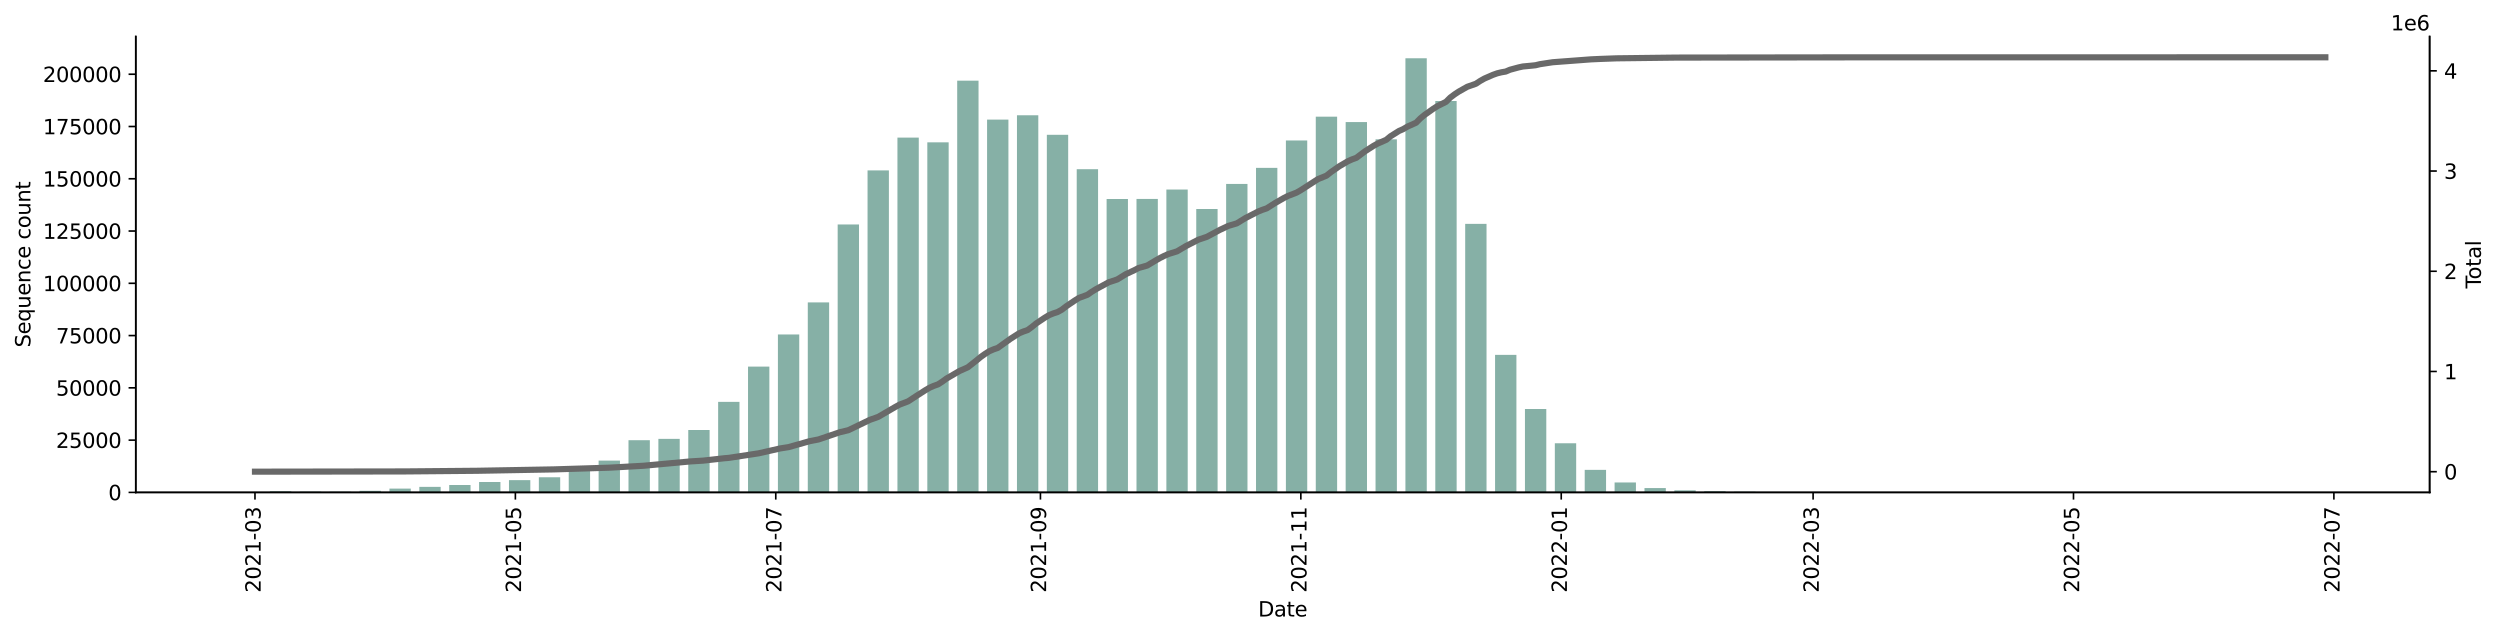 <?xml version="1.0" encoding="utf-8" standalone="no"?>
<!DOCTYPE svg PUBLIC "-//W3C//DTD SVG 1.1//EN"
  "http://www.w3.org/Graphics/SVG/1.1/DTD/svg11.dtd">
<svg xmlns:xlink="http://www.w3.org/1999/xlink" width="1216.294pt" height="309.219pt" viewBox="0 0 1216.294 309.219" xmlns="http://www.w3.org/2000/svg" version="1.1">
 <defs>
  <style type="text/css">*{stroke-linejoin: round; stroke-linecap: butt}</style>
 </defs>
 <g id="figure_1">
  <g id="patch_1">
   <path d="M 0 309.219 
L 1216.294 309.219 
L 1216.294 0 
L 0 0 
z
" style="fill: #ffffff"/>
  </g>
  <g id="axes_1">
   <g id="patch_2">
    <path d="M 66.053 239.558 
L 1182.053 239.558 
L 1182.053 17.798 
L 66.053 17.798 
z
" style="fill: #ffffff"/>
   </g>
   <g id="patch_3">
    <path d="M 116.78 239.558 
L 127.165 239.558 
L 127.165 239.422 
L 116.78 239.422 
z
" clip-path="url(#pace5360cf5)" style="fill: #86b0a6"/>
   </g>
   <g id="patch_4">
    <path d="M 131.318 239.558 
L 141.703 239.558 
L 141.703 239.019 
L 131.318 239.019 
z
" clip-path="url(#pace5360cf5)" style="fill: #86b0a6"/>
   </g>
   <g id="patch_5">
    <path d="M 145.856 239.558 
L 156.241 239.558 
L 156.241 239.196 
L 145.856 239.196 
z
" clip-path="url(#pace5360cf5)" style="fill: #86b0a6"/>
   </g>
   <g id="patch_6">
    <path d="M 160.394 239.558 
L 170.779 239.558 
L 170.779 239.237 
L 160.394 239.237 
z
" clip-path="url(#pace5360cf5)" style="fill: #86b0a6"/>
   </g>
   <g id="patch_7">
    <path d="M 174.932 239.558 
L 185.317 239.558 
L 185.317 238.774 
L 174.932 238.774 
z
" clip-path="url(#pace5360cf5)" style="fill: #86b0a6"/>
   </g>
   <g id="patch_8">
    <path d="M 189.47 239.558 
L 199.855 239.558 
L 199.855 237.726 
L 189.47 237.726 
z
" clip-path="url(#pace5360cf5)" style="fill: #86b0a6"/>
   </g>
   <g id="patch_9">
    <path d="M 204.008 239.558 
L 214.393 239.558 
L 214.393 236.877 
L 204.008 236.877 
z
" clip-path="url(#pace5360cf5)" style="fill: #86b0a6"/>
   </g>
   <g id="patch_10">
    <path d="M 218.546 239.558 
L 228.931 239.558 
L 228.931 235.957 
L 218.546 235.957 
z
" clip-path="url(#pace5360cf5)" style="fill: #86b0a6"/>
   </g>
   <g id="patch_11">
    <path d="M 233.084 239.558 
L 243.469 239.558 
L 243.469 234.496 
L 233.084 234.496 
z
" clip-path="url(#pace5360cf5)" style="fill: #86b0a6"/>
   </g>
   <g id="patch_12">
    <path d="M 247.622 239.558 
L 258.007 239.558 
L 258.007 233.579 
L 247.622 233.579 
z
" clip-path="url(#pace5360cf5)" style="fill: #86b0a6"/>
   </g>
   <g id="patch_13">
    <path d="M 262.161 239.558 
L 272.545 239.558 
L 272.545 232.196 
L 262.161 232.196 
z
" clip-path="url(#pace5360cf5)" style="fill: #86b0a6"/>
   </g>
   <g id="patch_14">
    <path d="M 276.699 239.558 
L 287.083 239.558 
L 287.083 228.852 
L 276.699 228.852 
z
" clip-path="url(#pace5360cf5)" style="fill: #86b0a6"/>
   </g>
   <g id="patch_15">
    <path d="M 291.237 239.558 
L 301.621 239.558 
L 301.621 224.097 
L 291.237 224.097 
z
" clip-path="url(#pace5360cf5)" style="fill: #86b0a6"/>
   </g>
   <g id="patch_16">
    <path d="M 305.775 239.558 
L 316.159 239.558 
L 316.159 214.179 
L 305.775 214.179 
z
" clip-path="url(#pace5360cf5)" style="fill: #86b0a6"/>
   </g>
   <g id="patch_17">
    <path d="M 320.313 239.558 
L 330.697 239.558 
L 330.697 213.502 
L 320.313 213.502 
z
" clip-path="url(#pace5360cf5)" style="fill: #86b0a6"/>
   </g>
   <g id="patch_18">
    <path d="M 334.851 239.558 
L 345.235 239.558 
L 345.235 209.193 
L 334.851 209.193 
z
" clip-path="url(#pace5360cf5)" style="fill: #86b0a6"/>
   </g>
   <g id="patch_19">
    <path d="M 349.389 239.558 
L 359.773 239.558 
L 359.773 195.504 
L 349.389 195.504 
z
" clip-path="url(#pace5360cf5)" style="fill: #86b0a6"/>
   </g>
   <g id="patch_20">
    <path d="M 363.927 239.558 
L 374.311 239.558 
L 374.311 178.36 
L 363.927 178.36 
z
" clip-path="url(#pace5360cf5)" style="fill: #86b0a6"/>
   </g>
   <g id="patch_21">
    <path d="M 378.465 239.558 
L 388.849 239.558 
L 388.849 162.724 
L 378.465 162.724 
z
" clip-path="url(#pace5360cf5)" style="fill: #86b0a6"/>
   </g>
   <g id="patch_22">
    <path d="M 393.003 239.558 
L 403.387 239.558 
L 403.387 147.115 
L 393.003 147.115 
z
" clip-path="url(#pace5360cf5)" style="fill: #86b0a6"/>
   </g>
   <g id="patch_23">
    <path d="M 407.541 239.558 
L 417.925 239.558 
L 417.925 109.211 
L 407.541 109.211 
z
" clip-path="url(#pace5360cf5)" style="fill: #86b0a6"/>
   </g>
   <g id="patch_24">
    <path d="M 422.079 239.558 
L 432.463 239.558 
L 432.463 82.91 
L 422.079 82.91 
z
" clip-path="url(#pace5360cf5)" style="fill: #86b0a6"/>
   </g>
   <g id="patch_25">
    <path d="M 436.617 239.558 
L 447.001 239.558 
L 447.001 66.938 
L 436.617 66.938 
z
" clip-path="url(#pace5360cf5)" style="fill: #86b0a6"/>
   </g>
   <g id="patch_26">
    <path d="M 451.155 239.558 
L 461.539 239.558 
L 461.539 69.242 
L 451.155 69.242 
z
" clip-path="url(#pace5360cf5)" style="fill: #86b0a6"/>
   </g>
   <g id="patch_27">
    <path d="M 465.693 239.558 
L 476.077 239.558 
L 476.077 39.248 
L 465.693 39.248 
z
" clip-path="url(#pace5360cf5)" style="fill: #86b0a6"/>
   </g>
   <g id="patch_28">
    <path d="M 480.231 239.558 
L 490.615 239.558 
L 490.615 58.196 
L 480.231 58.196 
z
" clip-path="url(#pace5360cf5)" style="fill: #86b0a6"/>
   </g>
   <g id="patch_29">
    <path d="M 494.769 239.558 
L 505.153 239.558 
L 505.153 56.092 
L 494.769 56.092 
z
" clip-path="url(#pace5360cf5)" style="fill: #86b0a6"/>
   </g>
   <g id="patch_30">
    <path d="M 509.307 239.558 
L 519.691 239.558 
L 519.691 65.595 
L 509.307 65.595 
z
" clip-path="url(#pace5360cf5)" style="fill: #86b0a6"/>
   </g>
   <g id="patch_31">
    <path d="M 523.845 239.558 
L 534.229 239.558 
L 534.229 82.332 
L 523.845 82.332 
z
" clip-path="url(#pace5360cf5)" style="fill: #86b0a6"/>
   </g>
   <g id="patch_32">
    <path d="M 538.383 239.558 
L 548.767 239.558 
L 548.767 96.811 
L 538.383 96.811 
z
" clip-path="url(#pace5360cf5)" style="fill: #86b0a6"/>
   </g>
   <g id="patch_33">
    <path d="M 552.921 239.558 
L 563.305 239.558 
L 563.305 96.791 
L 552.921 96.791 
z
" clip-path="url(#pace5360cf5)" style="fill: #86b0a6"/>
   </g>
   <g id="patch_34">
    <path d="M 567.459 239.558 
L 577.843 239.558 
L 577.843 92.209 
L 567.459 92.209 
z
" clip-path="url(#pace5360cf5)" style="fill: #86b0a6"/>
   </g>
   <g id="patch_35">
    <path d="M 581.997 239.558 
L 592.381 239.558 
L 592.381 101.672 
L 581.997 101.672 
z
" clip-path="url(#pace5360cf5)" style="fill: #86b0a6"/>
   </g>
   <g id="patch_36">
    <path d="M 596.535 239.558 
L 606.919 239.558 
L 606.919 89.48 
L 596.535 89.48 
z
" clip-path="url(#pace5360cf5)" style="fill: #86b0a6"/>
   </g>
   <g id="patch_37">
    <path d="M 611.073 239.558 
L 621.457 239.558 
L 621.457 81.686 
L 611.073 81.686 
z
" clip-path="url(#pace5360cf5)" style="fill: #86b0a6"/>
   </g>
   <g id="patch_38">
    <path d="M 625.611 239.558 
L 635.995 239.558 
L 635.995 68.347 
L 625.611 68.347 
z
" clip-path="url(#pace5360cf5)" style="fill: #86b0a6"/>
   </g>
   <g id="patch_39">
    <path d="M 640.149 239.558 
L 650.533 239.558 
L 650.533 56.768 
L 640.149 56.768 
z
" clip-path="url(#pace5360cf5)" style="fill: #86b0a6"/>
   </g>
   <g id="patch_40">
    <path d="M 654.687 239.558 
L 665.071 239.558 
L 665.071 59.395 
L 654.687 59.395 
z
" clip-path="url(#pace5360cf5)" style="fill: #86b0a6"/>
   </g>
   <g id="patch_41">
    <path d="M 669.225 239.558 
L 679.609 239.558 
L 679.609 67.774 
L 669.225 67.774 
z
" clip-path="url(#pace5360cf5)" style="fill: #86b0a6"/>
   </g>
   <g id="patch_42">
    <path d="M 683.763 239.558 
L 694.147 239.558 
L 694.147 28.358 
L 683.763 28.358 
z
" clip-path="url(#pace5360cf5)" style="fill: #86b0a6"/>
   </g>
   <g id="patch_43">
    <path d="M 698.301 239.558 
L 708.685 239.558 
L 708.685 49.132 
L 698.301 49.132 
z
" clip-path="url(#pace5360cf5)" style="fill: #86b0a6"/>
   </g>
   <g id="patch_44">
    <path d="M 712.839 239.558 
L 723.223 239.558 
L 723.223 108.917 
L 712.839 108.917 
z
" clip-path="url(#pace5360cf5)" style="fill: #86b0a6"/>
   </g>
   <g id="patch_45">
    <path d="M 727.377 239.558 
L 737.761 239.558 
L 737.761 172.639 
L 727.377 172.639 
z
" clip-path="url(#pace5360cf5)" style="fill: #86b0a6"/>
   </g>
   <g id="patch_46">
    <path d="M 741.915 239.558 
L 752.299 239.558 
L 752.299 198.978 
L 741.915 198.978 
z
" clip-path="url(#pace5360cf5)" style="fill: #86b0a6"/>
   </g>
   <g id="patch_47">
    <path d="M 756.453 239.558 
L 766.837 239.558 
L 766.837 215.651 
L 756.453 215.651 
z
" clip-path="url(#pace5360cf5)" style="fill: #86b0a6"/>
   </g>
   <g id="patch_48">
    <path d="M 770.991 239.558 
L 781.375 239.558 
L 781.375 228.586 
L 770.991 228.586 
z
" clip-path="url(#pace5360cf5)" style="fill: #86b0a6"/>
   </g>
   <g id="patch_49">
    <path d="M 785.529 239.558 
L 795.913 239.558 
L 795.913 234.726 
L 785.529 234.726 
z
" clip-path="url(#pace5360cf5)" style="fill: #86b0a6"/>
   </g>
   <g id="patch_50">
    <path d="M 800.067 239.558 
L 810.451 239.558 
L 810.451 237.465 
L 800.067 237.465 
z
" clip-path="url(#pace5360cf5)" style="fill: #86b0a6"/>
   </g>
   <g id="patch_51">
    <path d="M 814.605 239.558 
L 824.989 239.558 
L 824.989 238.551 
L 814.605 238.551 
z
" clip-path="url(#pace5360cf5)" style="fill: #86b0a6"/>
   </g>
   <g id="patch_52">
    <path d="M 829.143 239.558 
L 839.527 239.558 
L 839.527 238.968 
L 829.143 238.968 
z
" clip-path="url(#pace5360cf5)" style="fill: #86b0a6"/>
   </g>
   <g id="patch_53">
    <path d="M 843.681 239.558 
L 854.065 239.558 
L 854.065 239.245 
L 843.681 239.245 
z
" clip-path="url(#pace5360cf5)" style="fill: #86b0a6"/>
   </g>
   <g id="patch_54">
    <path d="M 858.219 239.558 
L 868.603 239.558 
L 868.603 239.358 
L 858.219 239.358 
z
" clip-path="url(#pace5360cf5)" style="fill: #86b0a6"/>
   </g>
   <g id="patch_55">
    <path d="M 872.757 239.558 
L 883.141 239.558 
L 883.141 239.438 
L 872.757 239.438 
z
" clip-path="url(#pace5360cf5)" style="fill: #86b0a6"/>
   </g>
   <g id="patch_56">
    <path d="M 887.295 239.558 
L 897.679 239.558 
L 897.679 239.443 
L 887.295 239.443 
z
" clip-path="url(#pace5360cf5)" style="fill: #86b0a6"/>
   </g>
   <g id="patch_57">
    <path d="M 901.833 239.558 
L 912.217 239.558 
L 912.217 239.45 
L 901.833 239.45 
z
" clip-path="url(#pace5360cf5)" style="fill: #86b0a6"/>
   </g>
   <g id="patch_58">
    <path d="M 916.371 239.558 
L 926.755 239.558 
L 926.755 239.48 
L 916.371 239.48 
z
" clip-path="url(#pace5360cf5)" style="fill: #86b0a6"/>
   </g>
   <g id="patch_59">
    <path d="M 930.909 239.558 
L 941.293 239.558 
L 941.293 239.521 
L 930.909 239.521 
z
" clip-path="url(#pace5360cf5)" style="fill: #86b0a6"/>
   </g>
   <g id="patch_60">
    <path d="M 945.447 239.558 
L 955.831 239.558 
L 955.831 239.534 
L 945.447 239.534 
z
" clip-path="url(#pace5360cf5)" style="fill: #86b0a6"/>
   </g>
   <g id="patch_61">
    <path d="M 959.985 239.558 
L 970.369 239.558 
L 970.369 239.535 
L 959.985 239.535 
z
" clip-path="url(#pace5360cf5)" style="fill: #86b0a6"/>
   </g>
   <g id="patch_62">
    <path d="M 974.523 239.558 
L 984.907 239.558 
L 984.907 239.534 
L 974.523 239.534 
z
" clip-path="url(#pace5360cf5)" style="fill: #86b0a6"/>
   </g>
   <g id="patch_63">
    <path d="M 989.061 239.558 
L 999.445 239.558 
L 999.445 239.535 
L 989.061 239.535 
z
" clip-path="url(#pace5360cf5)" style="fill: #86b0a6"/>
   </g>
   <g id="patch_64">
    <path d="M 1003.599 239.558 
L 1013.983 239.558 
L 1013.983 239.55 
L 1003.599 239.55 
z
" clip-path="url(#pace5360cf5)" style="fill: #86b0a6"/>
   </g>
   <g id="patch_65">
    <path d="M 1018.137 239.558 
L 1028.521 239.558 
L 1028.521 239.541 
L 1018.137 239.541 
z
" clip-path="url(#pace5360cf5)" style="fill: #86b0a6"/>
   </g>
   <g id="patch_66">
    <path d="M 1032.675 239.558 
L 1043.059 239.558 
L 1043.059 239.553 
L 1032.675 239.553 
z
" clip-path="url(#pace5360cf5)" style="fill: #86b0a6"/>
   </g>
   <g id="patch_67">
    <path d="M 1047.213 239.558 
L 1057.597 239.558 
L 1057.597 239.547 
L 1047.213 239.547 
z
" clip-path="url(#pace5360cf5)" style="fill: #86b0a6"/>
   </g>
   <g id="patch_68">
    <path d="M 1061.751 239.558 
L 1072.135 239.558 
L 1072.135 239.543 
L 1061.751 239.543 
z
" clip-path="url(#pace5360cf5)" style="fill: #86b0a6"/>
   </g>
   <g id="patch_69">
    <path d="M 1076.289 239.558 
L 1086.673 239.558 
L 1086.673 239.555 
L 1076.289 239.555 
z
" clip-path="url(#pace5360cf5)" style="fill: #86b0a6"/>
   </g>
   <g id="patch_70">
    <path d="M 1090.827 239.558 
L 1101.211 239.558 
L 1101.211 239.549 
L 1090.827 239.549 
z
" clip-path="url(#pace5360cf5)" style="fill: #86b0a6"/>
   </g>
   <g id="patch_71">
    <path d="M 1105.365 239.558 
L 1115.749 239.558 
L 1115.749 239.535 
L 1105.365 239.535 
z
" clip-path="url(#pace5360cf5)" style="fill: #86b0a6"/>
   </g>
   <g id="patch_72">
    <path d="M 1119.903 239.558 
L 1130.287 239.558 
L 1130.287 239.554 
L 1119.903 239.554 
z
" clip-path="url(#pace5360cf5)" style="fill: #86b0a6"/>
   </g>
   <g id="matplotlib.axis_1">
    <g id="xtick_1">
     <g id="line2d_1">
      <defs>
       <path id="m8fa98e35d7" d="M 0 0 
L 0 3.5 
" style="stroke: #000000; stroke-width: 0.8"/>
      </defs>
      <g>
       <use xlink:href="#m8fa98e35d7" x="124.049" y="239.558" style="stroke: #000000; stroke-width: 0.8"/>
      </g>
     </g>
     <g id="text_1">
      <!-- 2021-03 -->
      <g transform="translate(126.809 288.341)rotate(-90)scale(0.1 -0.1)">
       <defs>
        <path id="DejaVuSans-32" d="M 1228 531 
L 3431 531 
L 3431 0 
L 469 0 
L 469 531 
Q 828 903 1448 1529 
Q 2069 2156 2228 2338 
Q 2531 2678 2651 2914 
Q 2772 3150 2772 3378 
Q 2772 3750 2511 3984 
Q 2250 4219 1831 4219 
Q 1534 4219 1204 4116 
Q 875 4013 500 3803 
L 500 4441 
Q 881 4594 1212 4672 
Q 1544 4750 1819 4750 
Q 2544 4750 2975 4387 
Q 3406 4025 3406 3419 
Q 3406 3131 3298 2873 
Q 3191 2616 2906 2266 
Q 2828 2175 2409 1742 
Q 1991 1309 1228 531 
z
" transform="scale(0.016)"/>
        <path id="DejaVuSans-30" d="M 2034 4250 
Q 1547 4250 1301 3770 
Q 1056 3291 1056 2328 
Q 1056 1369 1301 889 
Q 1547 409 2034 409 
Q 2525 409 2770 889 
Q 3016 1369 3016 2328 
Q 3016 3291 2770 3770 
Q 2525 4250 2034 4250 
z
M 2034 4750 
Q 2819 4750 3233 4129 
Q 3647 3509 3647 2328 
Q 3647 1150 3233 529 
Q 2819 -91 2034 -91 
Q 1250 -91 836 529 
Q 422 1150 422 2328 
Q 422 3509 836 4129 
Q 1250 4750 2034 4750 
z
" transform="scale(0.016)"/>
        <path id="DejaVuSans-31" d="M 794 531 
L 1825 531 
L 1825 4091 
L 703 3866 
L 703 4441 
L 1819 4666 
L 2450 4666 
L 2450 531 
L 3481 531 
L 3481 0 
L 794 0 
L 794 531 
z
" transform="scale(0.016)"/>
        <path id="DejaVuSans-2d" d="M 313 2009 
L 1997 2009 
L 1997 1497 
L 313 1497 
L 313 2009 
z
" transform="scale(0.016)"/>
        <path id="DejaVuSans-33" d="M 2597 2516 
Q 3050 2419 3304 2112 
Q 3559 1806 3559 1356 
Q 3559 666 3084 287 
Q 2609 -91 1734 -91 
Q 1441 -91 1130 -33 
Q 819 25 488 141 
L 488 750 
Q 750 597 1062 519 
Q 1375 441 1716 441 
Q 2309 441 2620 675 
Q 2931 909 2931 1356 
Q 2931 1769 2642 2001 
Q 2353 2234 1838 2234 
L 1294 2234 
L 1294 2753 
L 1863 2753 
Q 2328 2753 2575 2939 
Q 2822 3125 2822 3475 
Q 2822 3834 2567 4026 
Q 2313 4219 1838 4219 
Q 1578 4219 1281 4162 
Q 984 4106 628 3988 
L 628 4550 
Q 988 4650 1302 4700 
Q 1616 4750 1894 4750 
Q 2613 4750 3031 4423 
Q 3450 4097 3450 3541 
Q 3450 3153 3228 2886 
Q 3006 2619 2597 2516 
z
" transform="scale(0.016)"/>
       </defs>
       <use xlink:href="#DejaVuSans-32"/>
       <use xlink:href="#DejaVuSans-30" x="63.623"/>
       <use xlink:href="#DejaVuSans-32" x="127.246"/>
       <use xlink:href="#DejaVuSans-31" x="190.869"/>
       <use xlink:href="#DejaVuSans-2d" x="254.492"/>
       <use xlink:href="#DejaVuSans-30" x="290.576"/>
       <use xlink:href="#DejaVuSans-33" x="354.199"/>
      </g>
     </g>
    </g>
    <g id="xtick_2">
     <g id="line2d_2">
      <g>
       <use xlink:href="#m8fa98e35d7" x="250.738" y="239.558" style="stroke: #000000; stroke-width: 0.8"/>
      </g>
     </g>
     <g id="text_2">
      <!-- 2021-05 -->
      <g transform="translate(253.497 288.341)rotate(-90)scale(0.1 -0.1)">
       <defs>
        <path id="DejaVuSans-35" d="M 691 4666 
L 3169 4666 
L 3169 4134 
L 1269 4134 
L 1269 2991 
Q 1406 3038 1543 3061 
Q 1681 3084 1819 3084 
Q 2600 3084 3056 2656 
Q 3513 2228 3513 1497 
Q 3513 744 3044 326 
Q 2575 -91 1722 -91 
Q 1428 -91 1123 -41 
Q 819 9 494 109 
L 494 744 
Q 775 591 1075 516 
Q 1375 441 1709 441 
Q 2250 441 2565 725 
Q 2881 1009 2881 1497 
Q 2881 1984 2565 2268 
Q 2250 2553 1709 2553 
Q 1456 2553 1204 2497 
Q 953 2441 691 2322 
L 691 4666 
z
" transform="scale(0.016)"/>
       </defs>
       <use xlink:href="#DejaVuSans-32"/>
       <use xlink:href="#DejaVuSans-30" x="63.623"/>
       <use xlink:href="#DejaVuSans-32" x="127.246"/>
       <use xlink:href="#DejaVuSans-31" x="190.869"/>
       <use xlink:href="#DejaVuSans-2d" x="254.492"/>
       <use xlink:href="#DejaVuSans-30" x="290.576"/>
       <use xlink:href="#DejaVuSans-35" x="354.199"/>
      </g>
     </g>
    </g>
    <g id="xtick_3">
     <g id="line2d_3">
      <g>
       <use xlink:href="#m8fa98e35d7" x="377.426" y="239.558" style="stroke: #000000; stroke-width: 0.8"/>
      </g>
     </g>
     <g id="text_3">
      <!-- 2021-07 -->
      <g transform="translate(380.186 288.341)rotate(-90)scale(0.1 -0.1)">
       <defs>
        <path id="DejaVuSans-37" d="M 525 4666 
L 3525 4666 
L 3525 4397 
L 1831 0 
L 1172 0 
L 2766 4134 
L 525 4134 
L 525 4666 
z
" transform="scale(0.016)"/>
       </defs>
       <use xlink:href="#DejaVuSans-32"/>
       <use xlink:href="#DejaVuSans-30" x="63.623"/>
       <use xlink:href="#DejaVuSans-32" x="127.246"/>
       <use xlink:href="#DejaVuSans-31" x="190.869"/>
       <use xlink:href="#DejaVuSans-2d" x="254.492"/>
       <use xlink:href="#DejaVuSans-30" x="290.576"/>
       <use xlink:href="#DejaVuSans-37" x="354.199"/>
      </g>
     </g>
    </g>
    <g id="xtick_4">
     <g id="line2d_4">
      <g>
       <use xlink:href="#m8fa98e35d7" x="506.191" y="239.558" style="stroke: #000000; stroke-width: 0.8"/>
      </g>
     </g>
     <g id="text_4">
      <!-- 2021-09 -->
      <g transform="translate(508.951 288.341)rotate(-90)scale(0.1 -0.1)">
       <defs>
        <path id="DejaVuSans-39" d="M 703 97 
L 703 672 
Q 941 559 1184 500 
Q 1428 441 1663 441 
Q 2288 441 2617 861 
Q 2947 1281 2994 2138 
Q 2813 1869 2534 1725 
Q 2256 1581 1919 1581 
Q 1219 1581 811 2004 
Q 403 2428 403 3163 
Q 403 3881 828 4315 
Q 1253 4750 1959 4750 
Q 2769 4750 3195 4129 
Q 3622 3509 3622 2328 
Q 3622 1225 3098 567 
Q 2575 -91 1691 -91 
Q 1453 -91 1209 -44 
Q 966 3 703 97 
z
M 1959 2075 
Q 2384 2075 2632 2365 
Q 2881 2656 2881 3163 
Q 2881 3666 2632 3958 
Q 2384 4250 1959 4250 
Q 1534 4250 1286 3958 
Q 1038 3666 1038 3163 
Q 1038 2656 1286 2365 
Q 1534 2075 1959 2075 
z
" transform="scale(0.016)"/>
       </defs>
       <use xlink:href="#DejaVuSans-32"/>
       <use xlink:href="#DejaVuSans-30" x="63.623"/>
       <use xlink:href="#DejaVuSans-32" x="127.246"/>
       <use xlink:href="#DejaVuSans-31" x="190.869"/>
       <use xlink:href="#DejaVuSans-2d" x="254.492"/>
       <use xlink:href="#DejaVuSans-30" x="290.576"/>
       <use xlink:href="#DejaVuSans-39" x="354.199"/>
      </g>
     </g>
    </g>
    <g id="xtick_5">
     <g id="line2d_5">
      <g>
       <use xlink:href="#m8fa98e35d7" x="632.88" y="239.558" style="stroke: #000000; stroke-width: 0.8"/>
      </g>
     </g>
     <g id="text_5">
      <!-- 2021-11 -->
      <g transform="translate(635.639 288.341)rotate(-90)scale(0.1 -0.1)">
       <use xlink:href="#DejaVuSans-32"/>
       <use xlink:href="#DejaVuSans-30" x="63.623"/>
       <use xlink:href="#DejaVuSans-32" x="127.246"/>
       <use xlink:href="#DejaVuSans-31" x="190.869"/>
       <use xlink:href="#DejaVuSans-2d" x="254.492"/>
       <use xlink:href="#DejaVuSans-31" x="290.576"/>
       <use xlink:href="#DejaVuSans-31" x="354.199"/>
      </g>
     </g>
    </g>
    <g id="xtick_6">
     <g id="line2d_6">
      <g>
       <use xlink:href="#m8fa98e35d7" x="759.568" y="239.558" style="stroke: #000000; stroke-width: 0.8"/>
      </g>
     </g>
     <g id="text_6">
      <!-- 2022-01 -->
      <g transform="translate(762.328 288.341)rotate(-90)scale(0.1 -0.1)">
       <use xlink:href="#DejaVuSans-32"/>
       <use xlink:href="#DejaVuSans-30" x="63.623"/>
       <use xlink:href="#DejaVuSans-32" x="127.246"/>
       <use xlink:href="#DejaVuSans-32" x="190.869"/>
       <use xlink:href="#DejaVuSans-2d" x="254.492"/>
       <use xlink:href="#DejaVuSans-30" x="290.576"/>
       <use xlink:href="#DejaVuSans-31" x="354.199"/>
      </g>
     </g>
    </g>
    <g id="xtick_7">
     <g id="line2d_7">
      <g>
       <use xlink:href="#m8fa98e35d7" x="882.103" y="239.558" style="stroke: #000000; stroke-width: 0.8"/>
      </g>
     </g>
     <g id="text_7">
      <!-- 2022-03 -->
      <g transform="translate(884.862 288.341)rotate(-90)scale(0.1 -0.1)">
       <use xlink:href="#DejaVuSans-32"/>
       <use xlink:href="#DejaVuSans-30" x="63.623"/>
       <use xlink:href="#DejaVuSans-32" x="127.246"/>
       <use xlink:href="#DejaVuSans-32" x="190.869"/>
       <use xlink:href="#DejaVuSans-2d" x="254.492"/>
       <use xlink:href="#DejaVuSans-30" x="290.576"/>
       <use xlink:href="#DejaVuSans-33" x="354.199"/>
      </g>
     </g>
    </g>
    <g id="xtick_8">
     <g id="line2d_8">
      <g>
       <use xlink:href="#m8fa98e35d7" x="1008.791" y="239.558" style="stroke: #000000; stroke-width: 0.8"/>
      </g>
     </g>
     <g id="text_8">
      <!-- 2022-05 -->
      <g transform="translate(1011.551 288.341)rotate(-90)scale(0.1 -0.1)">
       <use xlink:href="#DejaVuSans-32"/>
       <use xlink:href="#DejaVuSans-30" x="63.623"/>
       <use xlink:href="#DejaVuSans-32" x="127.246"/>
       <use xlink:href="#DejaVuSans-32" x="190.869"/>
       <use xlink:href="#DejaVuSans-2d" x="254.492"/>
       <use xlink:href="#DejaVuSans-30" x="290.576"/>
       <use xlink:href="#DejaVuSans-35" x="354.199"/>
      </g>
     </g>
    </g>
    <g id="xtick_9">
     <g id="line2d_9">
      <g>
       <use xlink:href="#m8fa98e35d7" x="1135.48" y="239.558" style="stroke: #000000; stroke-width: 0.8"/>
      </g>
     </g>
     <g id="text_9">
      <!-- 2022-07 -->
      <g transform="translate(1138.239 288.341)rotate(-90)scale(0.1 -0.1)">
       <use xlink:href="#DejaVuSans-32"/>
       <use xlink:href="#DejaVuSans-30" x="63.623"/>
       <use xlink:href="#DejaVuSans-32" x="127.246"/>
       <use xlink:href="#DejaVuSans-32" x="190.869"/>
       <use xlink:href="#DejaVuSans-2d" x="254.492"/>
       <use xlink:href="#DejaVuSans-30" x="290.576"/>
       <use xlink:href="#DejaVuSans-37" x="354.199"/>
      </g>
     </g>
    </g>
    <g id="text_10">
     <!-- Date -->
     <g transform="translate(612.102 299.94)scale(0.1 -0.1)">
      <defs>
       <path id="DejaVuSans-44" d="M 1259 4147 
L 1259 519 
L 2022 519 
Q 2988 519 3436 956 
Q 3884 1394 3884 2338 
Q 3884 3275 3436 3711 
Q 2988 4147 2022 4147 
L 1259 4147 
z
M 628 4666 
L 1925 4666 
Q 3281 4666 3915 4102 
Q 4550 3538 4550 2338 
Q 4550 1131 3912 565 
Q 3275 0 1925 0 
L 628 0 
L 628 4666 
z
" transform="scale(0.016)"/>
       <path id="DejaVuSans-61" d="M 2194 1759 
Q 1497 1759 1228 1600 
Q 959 1441 959 1056 
Q 959 750 1161 570 
Q 1363 391 1709 391 
Q 2188 391 2477 730 
Q 2766 1069 2766 1631 
L 2766 1759 
L 2194 1759 
z
M 3341 1997 
L 3341 0 
L 2766 0 
L 2766 531 
Q 2569 213 2275 61 
Q 1981 -91 1556 -91 
Q 1019 -91 701 211 
Q 384 513 384 1019 
Q 384 1609 779 1909 
Q 1175 2209 1959 2209 
L 2766 2209 
L 2766 2266 
Q 2766 2663 2505 2880 
Q 2244 3097 1772 3097 
Q 1472 3097 1187 3025 
Q 903 2953 641 2809 
L 641 3341 
Q 956 3463 1253 3523 
Q 1550 3584 1831 3584 
Q 2591 3584 2966 3190 
Q 3341 2797 3341 1997 
z
" transform="scale(0.016)"/>
       <path id="DejaVuSans-74" d="M 1172 4494 
L 1172 3500 
L 2356 3500 
L 2356 3053 
L 1172 3053 
L 1172 1153 
Q 1172 725 1289 603 
Q 1406 481 1766 481 
L 2356 481 
L 2356 0 
L 1766 0 
Q 1100 0 847 248 
Q 594 497 594 1153 
L 594 3053 
L 172 3053 
L 172 3500 
L 594 3500 
L 594 4494 
L 1172 4494 
z
" transform="scale(0.016)"/>
       <path id="DejaVuSans-65" d="M 3597 1894 
L 3597 1613 
L 953 1613 
Q 991 1019 1311 708 
Q 1631 397 2203 397 
Q 2534 397 2845 478 
Q 3156 559 3463 722 
L 3463 178 
Q 3153 47 2828 -22 
Q 2503 -91 2169 -91 
Q 1331 -91 842 396 
Q 353 884 353 1716 
Q 353 2575 817 3079 
Q 1281 3584 2069 3584 
Q 2775 3584 3186 3129 
Q 3597 2675 3597 1894 
z
M 3022 2063 
Q 3016 2534 2758 2815 
Q 2500 3097 2075 3097 
Q 1594 3097 1305 2825 
Q 1016 2553 972 2059 
L 3022 2063 
z
" transform="scale(0.016)"/>
      </defs>
      <use xlink:href="#DejaVuSans-44"/>
      <use xlink:href="#DejaVuSans-61" x="77.002"/>
      <use xlink:href="#DejaVuSans-74" x="138.281"/>
      <use xlink:href="#DejaVuSans-65" x="177.49"/>
     </g>
    </g>
   </g>
   <g id="matplotlib.axis_2">
    <g id="ytick_1">
     <g id="line2d_10">
      <defs>
       <path id="m0ca57a4357" d="M 0 0 
L -3.5 0 
" style="stroke: #000000; stroke-width: 0.8"/>
      </defs>
      <g>
       <use xlink:href="#m0ca57a4357" x="66.053" y="239.558" style="stroke: #000000; stroke-width: 0.8"/>
      </g>
     </g>
     <g id="text_11">
      <!-- 0 -->
      <g transform="translate(52.691 243.358)scale(0.1 -0.1)">
       <use xlink:href="#DejaVuSans-30"/>
      </g>
     </g>
    </g>
    <g id="ytick_2">
     <g id="line2d_11">
      <g>
       <use xlink:href="#m0ca57a4357" x="66.053" y="214.127" style="stroke: #000000; stroke-width: 0.8"/>
      </g>
     </g>
     <g id="text_12">
      <!-- 25000 -->
      <g transform="translate(27.241 217.926)scale(0.1 -0.1)">
       <use xlink:href="#DejaVuSans-32"/>
       <use xlink:href="#DejaVuSans-35" x="63.623"/>
       <use xlink:href="#DejaVuSans-30" x="127.246"/>
       <use xlink:href="#DejaVuSans-30" x="190.869"/>
       <use xlink:href="#DejaVuSans-30" x="254.492"/>
      </g>
     </g>
    </g>
    <g id="ytick_3">
     <g id="line2d_12">
      <g>
       <use xlink:href="#m0ca57a4357" x="66.053" y="188.696" style="stroke: #000000; stroke-width: 0.8"/>
      </g>
     </g>
     <g id="text_13">
      <!-- 50000 -->
      <g transform="translate(27.241 192.495)scale(0.1 -0.1)">
       <use xlink:href="#DejaVuSans-35"/>
       <use xlink:href="#DejaVuSans-30" x="63.623"/>
       <use xlink:href="#DejaVuSans-30" x="127.246"/>
       <use xlink:href="#DejaVuSans-30" x="190.869"/>
       <use xlink:href="#DejaVuSans-30" x="254.492"/>
      </g>
     </g>
    </g>
    <g id="ytick_4">
     <g id="line2d_13">
      <g>
       <use xlink:href="#m0ca57a4357" x="66.053" y="163.264" style="stroke: #000000; stroke-width: 0.8"/>
      </g>
     </g>
     <g id="text_14">
      <!-- 75000 -->
      <g transform="translate(27.241 167.063)scale(0.1 -0.1)">
       <use xlink:href="#DejaVuSans-37"/>
       <use xlink:href="#DejaVuSans-35" x="63.623"/>
       <use xlink:href="#DejaVuSans-30" x="127.246"/>
       <use xlink:href="#DejaVuSans-30" x="190.869"/>
       <use xlink:href="#DejaVuSans-30" x="254.492"/>
      </g>
     </g>
    </g>
    <g id="ytick_5">
     <g id="line2d_14">
      <g>
       <use xlink:href="#m0ca57a4357" x="66.053" y="137.833" style="stroke: #000000; stroke-width: 0.8"/>
      </g>
     </g>
     <g id="text_15">
      <!-- 100000 -->
      <g transform="translate(20.878 141.632)scale(0.1 -0.1)">
       <use xlink:href="#DejaVuSans-31"/>
       <use xlink:href="#DejaVuSans-30" x="63.623"/>
       <use xlink:href="#DejaVuSans-30" x="127.246"/>
       <use xlink:href="#DejaVuSans-30" x="190.869"/>
       <use xlink:href="#DejaVuSans-30" x="254.492"/>
       <use xlink:href="#DejaVuSans-30" x="318.115"/>
      </g>
     </g>
    </g>
    <g id="ytick_6">
     <g id="line2d_15">
      <g>
       <use xlink:href="#m0ca57a4357" x="66.053" y="112.401" style="stroke: #000000; stroke-width: 0.8"/>
      </g>
     </g>
     <g id="text_16">
      <!-- 125000 -->
      <g transform="translate(20.878 116.2)scale(0.1 -0.1)">
       <use xlink:href="#DejaVuSans-31"/>
       <use xlink:href="#DejaVuSans-32" x="63.623"/>
       <use xlink:href="#DejaVuSans-35" x="127.246"/>
       <use xlink:href="#DejaVuSans-30" x="190.869"/>
       <use xlink:href="#DejaVuSans-30" x="254.492"/>
       <use xlink:href="#DejaVuSans-30" x="318.115"/>
      </g>
     </g>
    </g>
    <g id="ytick_7">
     <g id="line2d_16">
      <g>
       <use xlink:href="#m0ca57a4357" x="66.053" y="86.97" style="stroke: #000000; stroke-width: 0.8"/>
      </g>
     </g>
     <g id="text_17">
      <!-- 150000 -->
      <g transform="translate(20.878 90.769)scale(0.1 -0.1)">
       <use xlink:href="#DejaVuSans-31"/>
       <use xlink:href="#DejaVuSans-35" x="63.623"/>
       <use xlink:href="#DejaVuSans-30" x="127.246"/>
       <use xlink:href="#DejaVuSans-30" x="190.869"/>
       <use xlink:href="#DejaVuSans-30" x="254.492"/>
       <use xlink:href="#DejaVuSans-30" x="318.115"/>
      </g>
     </g>
    </g>
    <g id="ytick_8">
     <g id="line2d_17">
      <g>
       <use xlink:href="#m0ca57a4357" x="66.053" y="61.538" style="stroke: #000000; stroke-width: 0.8"/>
      </g>
     </g>
     <g id="text_18">
      <!-- 175000 -->
      <g transform="translate(20.878 65.338)scale(0.1 -0.1)">
       <use xlink:href="#DejaVuSans-31"/>
       <use xlink:href="#DejaVuSans-37" x="63.623"/>
       <use xlink:href="#DejaVuSans-35" x="127.246"/>
       <use xlink:href="#DejaVuSans-30" x="190.869"/>
       <use xlink:href="#DejaVuSans-30" x="254.492"/>
       <use xlink:href="#DejaVuSans-30" x="318.115"/>
      </g>
     </g>
    </g>
    <g id="ytick_9">
     <g id="line2d_18">
      <g>
       <use xlink:href="#m0ca57a4357" x="66.053" y="36.107" style="stroke: #000000; stroke-width: 0.8"/>
      </g>
     </g>
     <g id="text_19">
      <!-- 200000 -->
      <g transform="translate(20.878 39.906)scale(0.1 -0.1)">
       <use xlink:href="#DejaVuSans-32"/>
       <use xlink:href="#DejaVuSans-30" x="63.623"/>
       <use xlink:href="#DejaVuSans-30" x="127.246"/>
       <use xlink:href="#DejaVuSans-30" x="190.869"/>
       <use xlink:href="#DejaVuSans-30" x="254.492"/>
       <use xlink:href="#DejaVuSans-30" x="318.115"/>
      </g>
     </g>
    </g>
    <g id="text_20">
     <!-- Sequence count -->
     <g transform="translate(14.798 169.039)rotate(-90)scale(0.1 -0.1)">
      <defs>
       <path id="DejaVuSans-53" d="M 3425 4513 
L 3425 3897 
Q 3066 4069 2747 4153 
Q 2428 4238 2131 4238 
Q 1616 4238 1336 4038 
Q 1056 3838 1056 3469 
Q 1056 3159 1242 3001 
Q 1428 2844 1947 2747 
L 2328 2669 
Q 3034 2534 3370 2195 
Q 3706 1856 3706 1288 
Q 3706 609 3251 259 
Q 2797 -91 1919 -91 
Q 1588 -91 1214 -16 
Q 841 59 441 206 
L 441 856 
Q 825 641 1194 531 
Q 1563 422 1919 422 
Q 2459 422 2753 634 
Q 3047 847 3047 1241 
Q 3047 1584 2836 1778 
Q 2625 1972 2144 2069 
L 1759 2144 
Q 1053 2284 737 2584 
Q 422 2884 422 3419 
Q 422 4038 858 4394 
Q 1294 4750 2059 4750 
Q 2388 4750 2728 4690 
Q 3069 4631 3425 4513 
z
" transform="scale(0.016)"/>
       <path id="DejaVuSans-71" d="M 947 1747 
Q 947 1113 1208 752 
Q 1469 391 1925 391 
Q 2381 391 2643 752 
Q 2906 1113 2906 1747 
Q 2906 2381 2643 2742 
Q 2381 3103 1925 3103 
Q 1469 3103 1208 2742 
Q 947 2381 947 1747 
z
M 2906 525 
Q 2725 213 2448 61 
Q 2172 -91 1784 -91 
Q 1150 -91 751 415 
Q 353 922 353 1747 
Q 353 2572 751 3078 
Q 1150 3584 1784 3584 
Q 2172 3584 2448 3432 
Q 2725 3281 2906 2969 
L 2906 3500 
L 3481 3500 
L 3481 -1331 
L 2906 -1331 
L 2906 525 
z
" transform="scale(0.016)"/>
       <path id="DejaVuSans-75" d="M 544 1381 
L 544 3500 
L 1119 3500 
L 1119 1403 
Q 1119 906 1312 657 
Q 1506 409 1894 409 
Q 2359 409 2629 706 
Q 2900 1003 2900 1516 
L 2900 3500 
L 3475 3500 
L 3475 0 
L 2900 0 
L 2900 538 
Q 2691 219 2414 64 
Q 2138 -91 1772 -91 
Q 1169 -91 856 284 
Q 544 659 544 1381 
z
M 1991 3584 
L 1991 3584 
z
" transform="scale(0.016)"/>
       <path id="DejaVuSans-6e" d="M 3513 2113 
L 3513 0 
L 2938 0 
L 2938 2094 
Q 2938 2591 2744 2837 
Q 2550 3084 2163 3084 
Q 1697 3084 1428 2787 
Q 1159 2491 1159 1978 
L 1159 0 
L 581 0 
L 581 3500 
L 1159 3500 
L 1159 2956 
Q 1366 3272 1645 3428 
Q 1925 3584 2291 3584 
Q 2894 3584 3203 3211 
Q 3513 2838 3513 2113 
z
" transform="scale(0.016)"/>
       <path id="DejaVuSans-63" d="M 3122 3366 
L 3122 2828 
Q 2878 2963 2633 3030 
Q 2388 3097 2138 3097 
Q 1578 3097 1268 2742 
Q 959 2388 959 1747 
Q 959 1106 1268 751 
Q 1578 397 2138 397 
Q 2388 397 2633 464 
Q 2878 531 3122 666 
L 3122 134 
Q 2881 22 2623 -34 
Q 2366 -91 2075 -91 
Q 1284 -91 818 406 
Q 353 903 353 1747 
Q 353 2603 823 3093 
Q 1294 3584 2113 3584 
Q 2378 3584 2631 3529 
Q 2884 3475 3122 3366 
z
" transform="scale(0.016)"/>
       <path id="DejaVuSans-20" transform="scale(0.016)"/>
       <path id="DejaVuSans-6f" d="M 1959 3097 
Q 1497 3097 1228 2736 
Q 959 2375 959 1747 
Q 959 1119 1226 758 
Q 1494 397 1959 397 
Q 2419 397 2687 759 
Q 2956 1122 2956 1747 
Q 2956 2369 2687 2733 
Q 2419 3097 1959 3097 
z
M 1959 3584 
Q 2709 3584 3137 3096 
Q 3566 2609 3566 1747 
Q 3566 888 3137 398 
Q 2709 -91 1959 -91 
Q 1206 -91 779 398 
Q 353 888 353 1747 
Q 353 2609 779 3096 
Q 1206 3584 1959 3584 
z
" transform="scale(0.016)"/>
      </defs>
      <use xlink:href="#DejaVuSans-53"/>
      <use xlink:href="#DejaVuSans-65" x="63.477"/>
      <use xlink:href="#DejaVuSans-71" x="125"/>
      <use xlink:href="#DejaVuSans-75" x="188.477"/>
      <use xlink:href="#DejaVuSans-65" x="251.855"/>
      <use xlink:href="#DejaVuSans-6e" x="313.379"/>
      <use xlink:href="#DejaVuSans-63" x="376.758"/>
      <use xlink:href="#DejaVuSans-65" x="431.738"/>
      <use xlink:href="#DejaVuSans-20" x="493.262"/>
      <use xlink:href="#DejaVuSans-63" x="525.049"/>
      <use xlink:href="#DejaVuSans-6f" x="580.029"/>
      <use xlink:href="#DejaVuSans-75" x="641.211"/>
      <use xlink:href="#DejaVuSans-6e" x="704.59"/>
      <use xlink:href="#DejaVuSans-74" x="767.969"/>
     </g>
    </g>
   </g>
   <g id="patch_73">
    <path d="M 66.053 239.558 
L 66.053 17.798 
" style="fill: none; stroke: #000000; stroke-width: 0.8; stroke-linejoin: miter; stroke-linecap: square"/>
   </g>
   <g id="patch_74">
    <path d="M 1182.053 239.558 
L 1182.053 17.798 
" style="fill: none; stroke: #000000; stroke-width: 0.8; stroke-linejoin: miter; stroke-linecap: square"/>
   </g>
   <g id="patch_75">
    <path d="M 66.053 239.558 
L 1182.053 239.558 
" style="fill: none; stroke: #000000; stroke-width: 0.8; stroke-linejoin: miter; stroke-linecap: square"/>
   </g>
  </g>
  <g id="axes_2">
   <g id="matplotlib.axis_3">
    <g id="ytick_10">
     <g id="line2d_19">
      <defs>
       <path id="m1493f3e72e" d="M 0 0 
L 3.5 0 
" style="stroke: #000000; stroke-width: 0.8"/>
      </defs>
      <g>
       <use xlink:href="#m1493f3e72e" x="1182.053" y="229.48" style="stroke: #000000; stroke-width: 0.8"/>
      </g>
     </g>
     <g id="text_21">
      <!-- 0 -->
      <g transform="translate(1189.053 233.28)scale(0.1 -0.1)">
       <use xlink:href="#DejaVuSans-30"/>
      </g>
     </g>
    </g>
    <g id="ytick_11">
     <g id="line2d_20">
      <g>
       <use xlink:href="#m1493f3e72e" x="1182.053" y="180.726" style="stroke: #000000; stroke-width: 0.8"/>
      </g>
     </g>
     <g id="text_22">
      <!-- 1 -->
      <g transform="translate(1189.053 184.525)scale(0.1 -0.1)">
       <use xlink:href="#DejaVuSans-31"/>
      </g>
     </g>
    </g>
    <g id="ytick_12">
     <g id="line2d_21">
      <g>
       <use xlink:href="#m1493f3e72e" x="1182.053" y="131.972" style="stroke: #000000; stroke-width: 0.8"/>
      </g>
     </g>
     <g id="text_23">
      <!-- 2 -->
      <g transform="translate(1189.053 135.771)scale(0.1 -0.1)">
       <use xlink:href="#DejaVuSans-32"/>
      </g>
     </g>
    </g>
    <g id="ytick_13">
     <g id="line2d_22">
      <g>
       <use xlink:href="#m1493f3e72e" x="1182.053" y="83.217" style="stroke: #000000; stroke-width: 0.8"/>
      </g>
     </g>
     <g id="text_24">
      <!-- 3 -->
      <g transform="translate(1189.053 87.016)scale(0.1 -0.1)">
       <use xlink:href="#DejaVuSans-33"/>
      </g>
     </g>
    </g>
    <g id="ytick_14">
     <g id="line2d_23">
      <g>
       <use xlink:href="#m1493f3e72e" x="1182.053" y="34.463" style="stroke: #000000; stroke-width: 0.8"/>
      </g>
     </g>
     <g id="text_25">
      <!-- 4 -->
      <g transform="translate(1189.053 38.262)scale(0.1 -0.1)">
       <defs>
        <path id="DejaVuSans-34" d="M 2419 4116 
L 825 1625 
L 2419 1625 
L 2419 4116 
z
M 2253 4666 
L 3047 4666 
L 3047 1625 
L 3713 1625 
L 3713 1100 
L 3047 1100 
L 3047 0 
L 2419 0 
L 2419 1100 
L 313 1100 
L 313 1709 
L 2253 4666 
z
" transform="scale(0.016)"/>
       </defs>
       <use xlink:href="#DejaVuSans-34"/>
      </g>
     </g>
    </g>
    <g id="text_26">
     <!-- Total -->
     <g transform="translate(1207.014 140.355)rotate(-90)scale(0.1 -0.1)">
      <defs>
       <path id="DejaVuSans-54" d="M -19 4666 
L 3928 4666 
L 3928 4134 
L 2272 4134 
L 2272 0 
L 1638 0 
L 1638 4134 
L -19 4134 
L -19 4666 
z
" transform="scale(0.016)"/>
       <path id="DejaVuSans-6c" d="M 603 4863 
L 1178 4863 
L 1178 0 
L 603 0 
L 603 4863 
z
" transform="scale(0.016)"/>
      </defs>
      <use xlink:href="#DejaVuSans-54"/>
      <use xlink:href="#DejaVuSans-6f" x="44.084"/>
      <use xlink:href="#DejaVuSans-74" x="105.266"/>
      <use xlink:href="#DejaVuSans-61" x="144.475"/>
      <use xlink:href="#DejaVuSans-6c" x="205.754"/>
     </g>
    </g>
    <g id="text_27">
     <!-- 1e6 -->
     <g transform="translate(1163.175 14.798)scale(0.1 -0.1)">
      <defs>
       <path id="DejaVuSans-36" d="M 2113 2584 
Q 1688 2584 1439 2293 
Q 1191 2003 1191 1497 
Q 1191 994 1439 701 
Q 1688 409 2113 409 
Q 2538 409 2786 701 
Q 3034 994 3034 1497 
Q 3034 2003 2786 2293 
Q 2538 2584 2113 2584 
z
M 3366 4563 
L 3366 3988 
Q 3128 4100 2886 4159 
Q 2644 4219 2406 4219 
Q 1781 4219 1451 3797 
Q 1122 3375 1075 2522 
Q 1259 2794 1537 2939 
Q 1816 3084 2150 3084 
Q 2853 3084 3261 2657 
Q 3669 2231 3669 1497 
Q 3669 778 3244 343 
Q 2819 -91 2113 -91 
Q 1303 -91 875 529 
Q 447 1150 447 2328 
Q 447 3434 972 4092 
Q 1497 4750 2381 4750 
Q 2619 4750 2861 4703 
Q 3103 4656 3366 4563 
z
" transform="scale(0.016)"/>
      </defs>
      <use xlink:href="#DejaVuSans-31"/>
      <use xlink:href="#DejaVuSans-65" x="63.623"/>
      <use xlink:href="#DejaVuSans-36" x="125.146"/>
     </g>
    </g>
   </g>
   <g id="line2d_24">
    <path d="M 124.049 229.478 
L 196.739 229.361 
L 232.046 229.046 
L 269.43 228.367 
L 296.429 227.532 
L 313.044 226.6 
L 335.889 224.487 
L 342.12 224.103 
L 352.504 222.932 
L 354.581 222.763 
L 369.119 220.547 
L 379.503 218.185 
L 383.657 217.532 
L 394.041 214.602 
L 398.195 213.81 
L 408.579 210.288 
L 412.733 209.301 
L 423.117 204.3 
L 427.271 202.819 
L 435.578 197.987 
L 437.655 196.85 
L 441.809 195.27 
L 445.962 192.55 
L 450.116 189.894 
L 452.193 188.668 
L 454.27 187.746 
L 456.347 187.009 
L 458.424 185.681 
L 460.501 184.162 
L 466.731 180.546 
L 470.885 178.683 
L 475.039 175.399 
L 477.115 173.684 
L 479.192 172.212 
L 481.269 170.894 
L 483.346 169.983 
L 485.423 169.267 
L 491.653 164.812 
L 495.807 162.16 
L 497.884 161.291 
L 499.961 160.589 
L 502.038 159.058 
L 504.115 157.359 
L 508.268 154.586 
L 510.345 153.335 
L 512.422 152.498 
L 514.499 151.822 
L 516.576 150.687 
L 518.653 149.08 
L 522.806 146.264 
L 524.883 144.959 
L 529.037 143.429 
L 531.114 141.981 
L 533.191 140.705 
L 539.421 137.331 
L 543.575 135.951 
L 547.729 133.392 
L 551.882 131.455 
L 553.959 130.375 
L 558.113 129.195 
L 562.267 126.715 
L 564.343 125.532 
L 566.42 124.487 
L 568.497 123.567 
L 572.651 122.291 
L 576.805 119.814 
L 583.035 116.616 
L 587.189 115.211 
L 593.419 111.879 
L 597.573 109.911 
L 601.727 108.672 
L 605.881 106.116 
L 612.111 102.917 
L 614.188 102.077 
L 616.265 101.38 
L 620.419 98.74 
L 624.572 96.363 
L 626.649 95.31 
L 630.803 93.71 
L 632.88 92.504 
L 641.187 87.157 
L 645.341 85.473 
L 647.418 83.808 
L 651.572 80.905 
L 655.725 78.48 
L 657.802 77.545 
L 659.879 76.79 
L 664.033 73.661 
L 668.186 70.995 
L 670.263 69.856 
L 674.417 68.035 
L 676.494 66.317 
L 680.648 63.707 
L 682.724 62.79 
L 684.801 61.563 
L 688.955 59.711 
L 691.032 57.59 
L 693.109 55.888 
L 697.262 52.948 
L 699.339 51.631 
L 703.493 49.563 
L 705.57 47.493 
L 707.647 45.926 
L 709.724 44.553 
L 713.877 42.211 
L 718.031 40.757 
L 720.108 39.395 
L 722.185 38.223 
L 726.338 36.41 
L 728.415 35.67 
L 730.492 35.167 
L 732.569 34.807 
L 734.646 33.924 
L 738.8 32.806 
L 740.876 32.348 
L 745.03 31.959 
L 747.107 31.733 
L 749.184 31.226 
L 755.414 30.276 
L 774.106 28.869 
L 778.26 28.681 
L 786.567 28.375 
L 815.643 28.016 
L 898.718 27.901 
L 1131.326 27.878 
L 1131.326 27.878 
" clip-path="url(#pace5360cf5)" style="fill: none; stroke: #696969; stroke-width: 3; stroke-linecap: square"/>
   </g>
   <g id="patch_76">
    <path d="M 66.053 239.558 
L 66.053 17.798 
" style="fill: none; stroke: #000000; stroke-width: 0.8; stroke-linejoin: miter; stroke-linecap: square"/>
   </g>
   <g id="patch_77">
    <path d="M 1182.053 239.558 
L 1182.053 17.798 
" style="fill: none; stroke: #000000; stroke-width: 0.8; stroke-linejoin: miter; stroke-linecap: square"/>
   </g>
   <g id="patch_78">
    <path d="M 66.053 239.558 
L 1182.053 239.558 
" style="fill: none; stroke: #000000; stroke-width: 0.8; stroke-linejoin: miter; stroke-linecap: square"/>
   </g>
  </g>
 </g>
 <defs>
  <clipPath id="pace5360cf5">
   <rect x="66.053" y="17.798" width="1116" height="221.76"/>
  </clipPath>
 </defs>
</svg>
